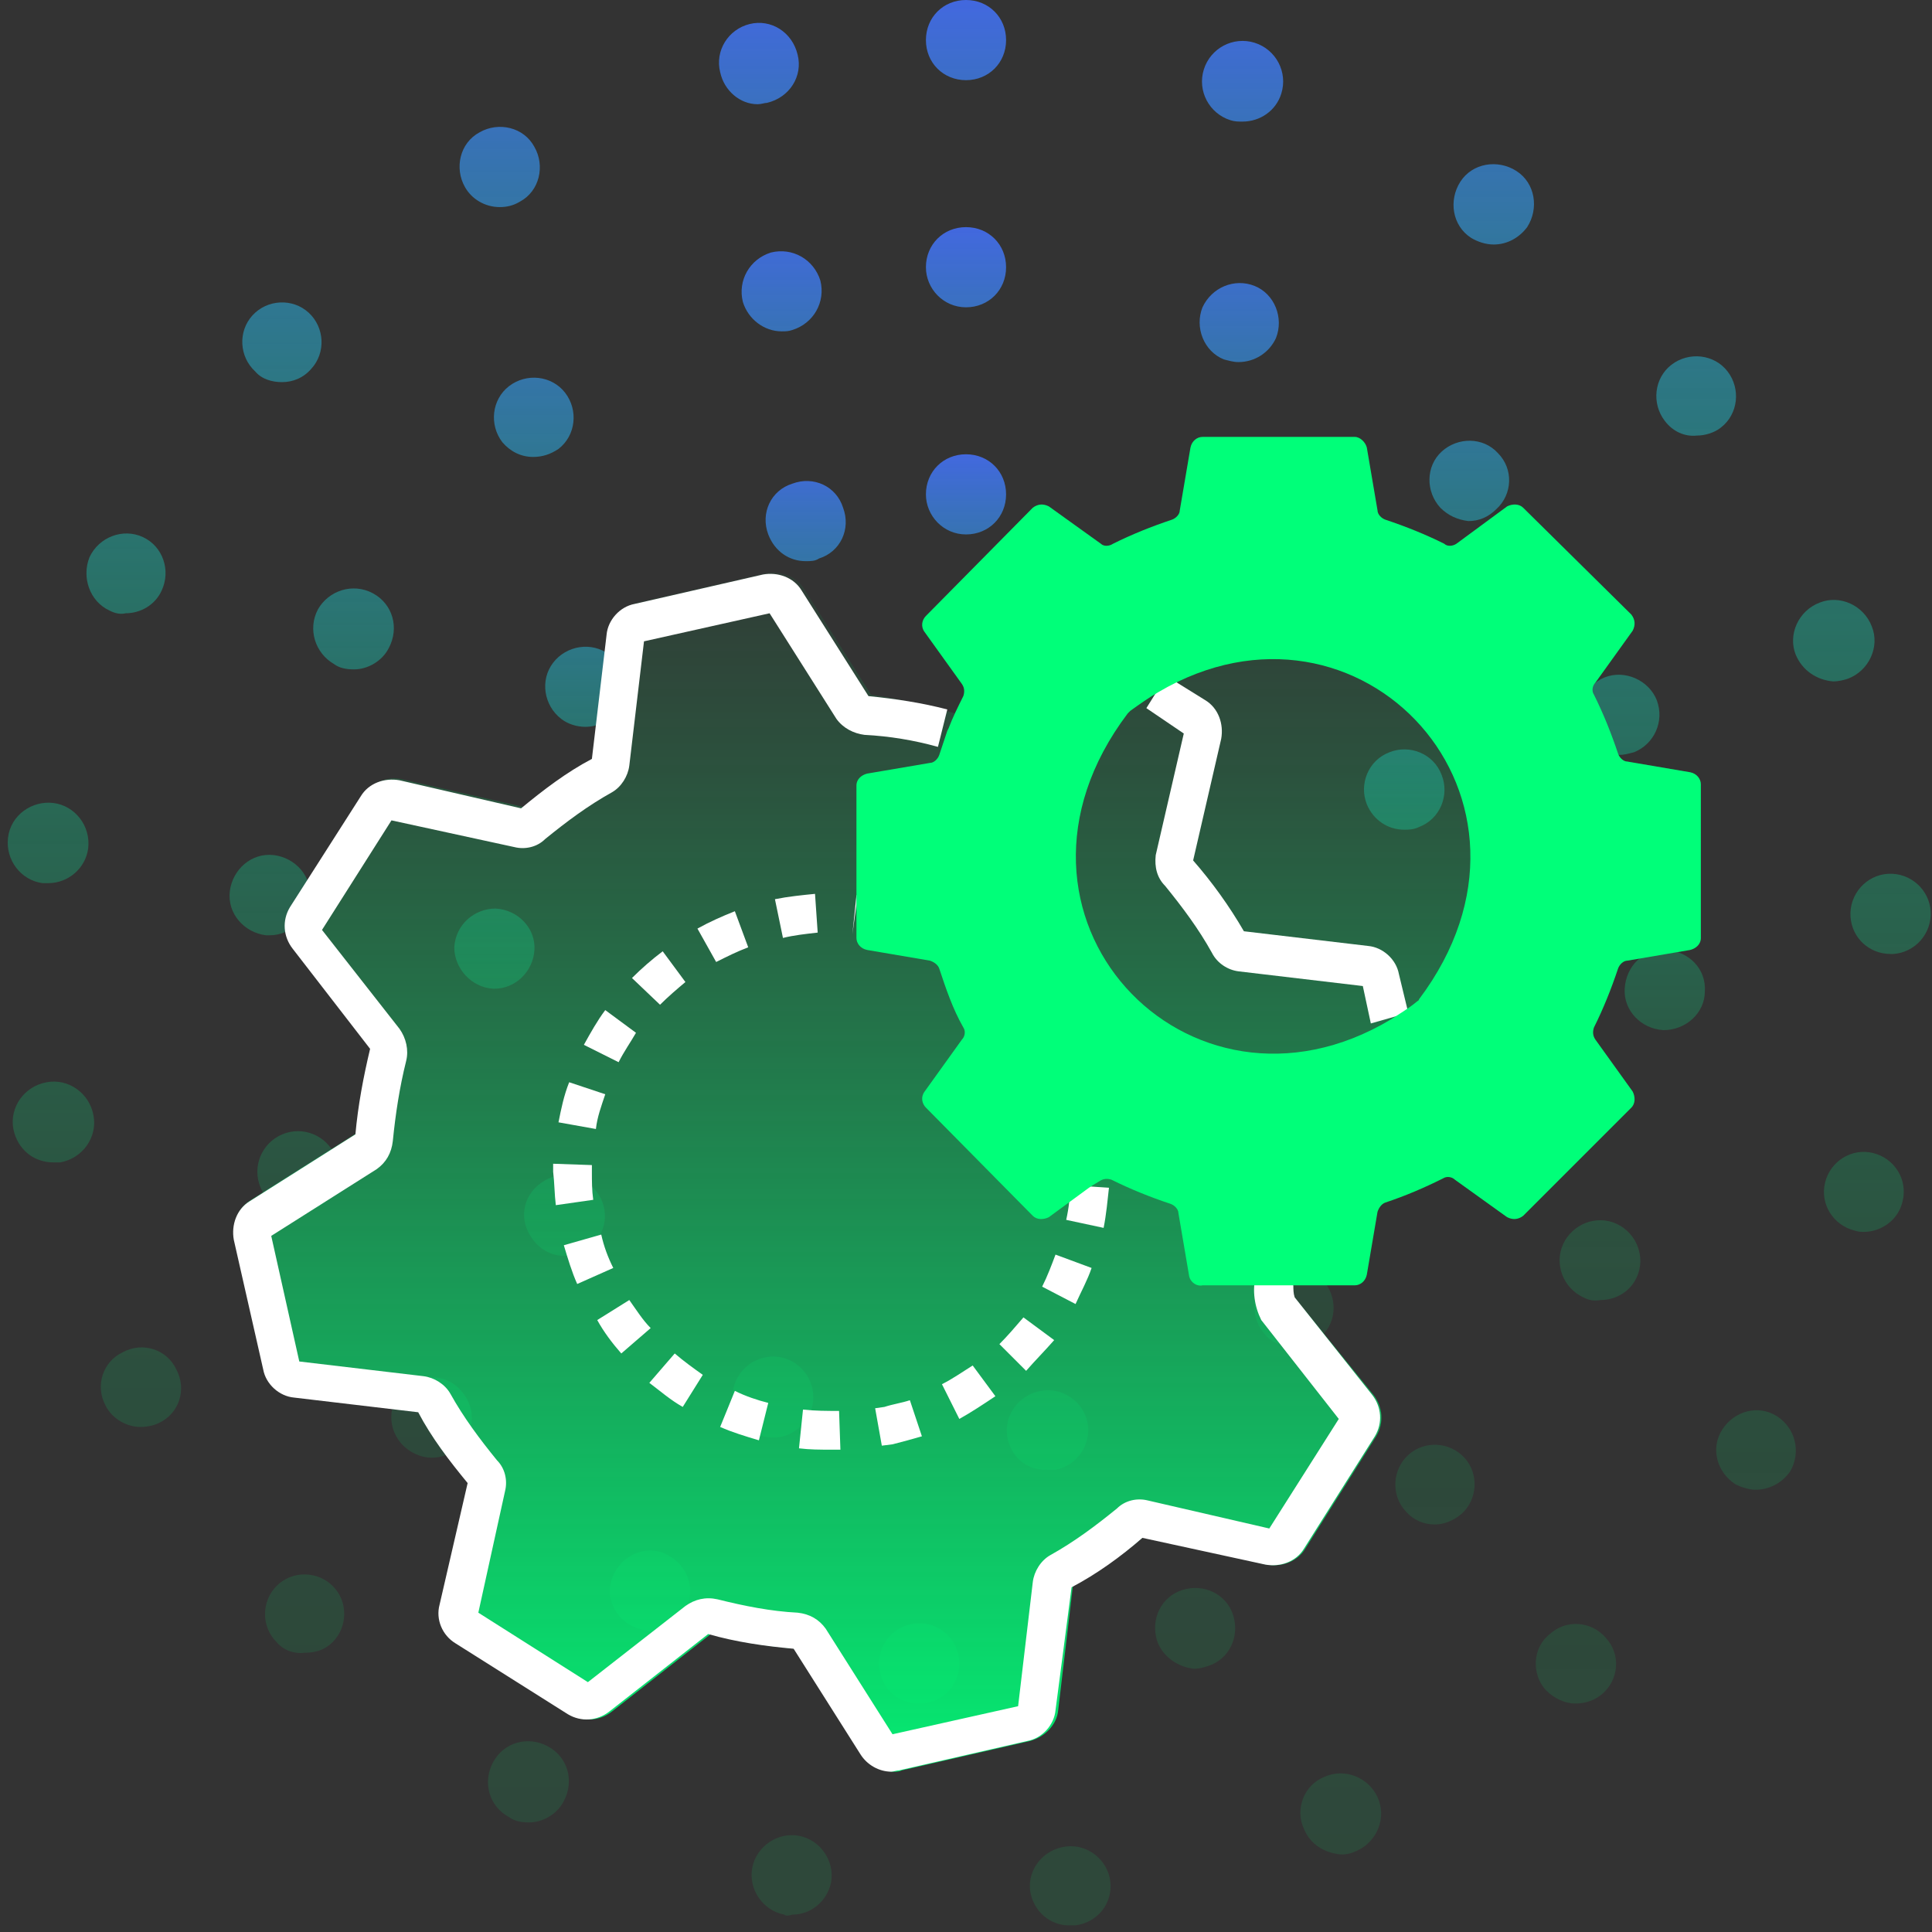<?xml version="1.0" encoding="utf-8"?>
<!-- Generator: Adobe Illustrator 23.0.2, SVG Export Plug-In . SVG Version: 6.00 Build 0)  -->
<svg version="1.1" id="Layer_1" xmlns="http://www.w3.org/2000/svg" xmlns:xlink="http://www.w3.org/1999/xlink" x="0px" y="0px"
	 viewBox="0 0 144.6 144.6" style="enable-background:new 0 0 144.6 144.6;" xml:space="preserve">
<rect x="0" y="0" width="144.6" height="144.6" fill="#333333" stroke="none"/>
<style type="text/css">
	.st0{fill:url(#SVGID_1_);}
	.st1{fill:url(#SVGID_2_);}
	.st2{fill:url(#SVGID_3_);}
	.st3{fill:url(#SVGID_4_);}
	.st4{fill:#FFFFFF;}
	.st5{fill:#00FF79;}
</style>
<title>automatizacion</title>
<g>
	<g id="Layer_1-2">
		
			<linearGradient id="SVGID_1_" gradientUnits="userSpaceOnUse" x1="72.298" y1="113.26" x2="72.298" y2="13.43" gradientTransform="matrix(1 0 0 -1 0 146)">
			<stop  offset="0" style="stop-color:#00FF79;stop-opacity:0"/>
			<stop  offset="9.000000e-02" style="stop-color:#00FF79;stop-opacity:4.000000e-02"/>
			<stop  offset="0.25" style="stop-color:#00FF79;stop-opacity:0.15"/>
			<stop  offset="0.46" style="stop-color:#00FF79;stop-opacity:0.33"/>
			<stop  offset="0.71" style="stop-color:#00FF79;stop-opacity:0.58"/>
			<stop  offset="0.99" style="stop-color:#00FF79;stop-opacity:0.89"/>
			<stop  offset="1" style="stop-color:#00FF79;stop-opacity:0.9"/>
		</linearGradient>
		<path class="st0" d="M126.5,57.8l-4.7-0.8c-0.3,0-0.6-0.3-0.7-0.6c-0.5-1.5-1.1-3-1.8-4.4c-0.2-0.3-0.1-0.7,0.1-0.9l2.8-3.9
			c0.2-0.4,0.2-0.8-0.1-1.2L114,38c-0.3-0.3-0.8-0.3-1.2-0.1l-3.8,2.8c-0.3,0.2-0.7,0.2-0.9,0c-1.4-0.7-2.9-1.3-4.4-1.8
			c-0.3-0.1-0.6-0.4-0.6-0.7l-0.8-4.7c-0.1-0.4-0.5-0.8-0.9-0.8H90c-0.4,0-0.8,0.3-0.9,0.8l-0.8,4.7c0,0.3-0.3,0.6-0.6,0.7
			c-1.5,0.5-3,1.1-4.4,1.8c-0.3,0.2-0.7,0.2-0.9,0l-3.9-2.8c-0.4-0.2-0.8-0.2-1.2,0.1l-8,8.1c-0.3,0.3-0.4,0.8-0.1,1.2l2.8,3.9
			c0.2,0.3,0.2,0.6,0.1,0.9c-0.2,0.4-0.4,0.9-0.6,1.3c-2.1-0.6-4.2-1.1-6.3-1.4l-5-7.9c-0.6-1-1.8-1.4-2.9-1.2l-9.6,2.2
			c-1.1,0.3-2,1.2-2.1,2.3l-1.1,9.3c-1.9,1.1-3.7,2.3-5.3,3.7l-9.2-2.1c-1.1-0.2-2.2,0.3-2.8,1.2l-5.3,8.4c-0.6,1-0.5,2.2,0.1,3.1
			l5.8,7.4c-0.6,2.1-0.9,4.2-1.1,6.4l-7.9,5c-1,0.6-1.5,1.8-1.2,2.9l2.2,9.7c0.3,1.1,1.2,1.9,2.3,2.1l9.3,1.1
			c1.1,1.9,2.4,3.7,3.8,5.4l-2.1,9.1c-0.3,1.1,0.2,2.3,1.2,2.9l8.4,5.3c1,0.6,2.2,0.5,3.1-0.2l7.4-5.8c2.1,0.6,4.2,0.9,6.4,1.1
			l5,7.9c0.5,0.8,1.4,1.3,2.3,1.3c0.2,0,0.4,0,0.6-0.1l9.6-2.2c1.1-0.3,2-1.2,2.1-2.3l1.1-9.3c1.9-1.1,3.7-2.3,5.3-3.7l9.2,2.1
			c1.1,0.2,2.3-0.2,2.9-1.2l5.3-8.4c0.6-1,0.5-2.2-0.2-3.1L96.8,97c-0.1-0.3-0.1-0.6-0.1-0.9h-0.2h4.8c0.4,0,0.8-0.3,0.9-0.8
			l0.8-4.7c0.1-0.3,0.3-0.6,0.6-0.7c1.5-0.5,2.9-1.1,4.3-1.8c0.3-0.2,0.7-0.1,0.9,0.1l3.9,2.8c0.4,0.2,0.8,0.2,1.2-0.1l8.1-8.1
			c0.3-0.3,0.3-0.8,0.1-1.2l-2.8-3.9c-0.2-0.3-0.2-0.6-0.1-0.9c0.7-1.4,1.3-2.9,1.8-4.4c0.1-0.3,0.4-0.6,0.7-0.6l4.7-0.8
			c0.4-0.1,0.8-0.4,0.8-0.9V58.7C127.3,58.3,127,57.9,126.5,57.8z"/>
		
			<linearGradient id="SVGID_2_" gradientUnits="userSpaceOnUse" x1="72.56" y1="1.82" x2="72.56" y2="146" gradientTransform="matrix(1 0 0 -1 0 146)">
			<stop  offset="0" style="stop-color:#00FF79;stop-opacity:0.1"/>
			<stop  offset="0.17" style="stop-color:#01FD7B;stop-opacity:0.11"/>
			<stop  offset="0.32" style="stop-color:#04F681;stop-opacity:0.15"/>
			<stop  offset="0.45" style="stop-color:#0AEA8B;stop-opacity:0.22"/>
			<stop  offset="0.57" style="stop-color:#12D999;stop-opacity:0.31"/>
			<stop  offset="0.69" style="stop-color:#1CC3AB;stop-opacity:0.43"/>
			<stop  offset="0.81" style="stop-color:#29A8C2;stop-opacity:0.58"/>
			<stop  offset="0.92" style="stop-color:#3888DC;stop-opacity:0.75"/>
			<stop  offset="1" style="stop-color:#446EF2;stop-opacity:0.9"/>
		</linearGradient>
		<path class="st1" d="M77.1,141.5c-0.2-1.6,1-3.1,2.7-3.3l0,0c1.6-0.2,3.1,1,3.3,2.6l0,0c0.2,1.7-1,3.1-2.6,3.3l0,0l0,0l0,0
			c-0.1,0-0.2,0-0.3,0l0,0C78.6,144.2,77.3,143,77.1,141.5z M58.7,143.3c-1.6-0.3-2.7-1.9-2.4-3.5l0,0c0.3-1.6,1.9-2.7,3.5-2.4l0,0
			c1.6,0.3,2.7,1.9,2.4,3.5l0,0c-0.3,1.4-1.5,2.4-2.9,2.4l0,0C59,143.4,58.8,143.4,58.7,143.3z M97.6,136.9c-0.7-1.5,0-3.3,1.5-3.9
			l0,0c1.5-0.7,3.3,0,4,1.5l0,0c0.7,1.5,0,3.3-1.5,4l0,0c0,0,0,0,0,0l0,0c-0.4,0.2-0.8,0.3-1.2,0.3l0,0
			C99.2,138.7,98.1,138.1,97.6,136.9z M38.1,136c-1.5-0.8-2-2.6-1.2-4.1l0,0c0.8-1.5,2.6-2,4.1-1.2l0,0c1.5,0.8,2,2.6,1.2,4.1l0,0
			c-0.5,1-1.6,1.6-2.6,1.6l0,0C39,136.4,38.5,136.3,38.1,136z M115.7,126.5c-1.1-1.2-1-3.2,0.3-4.2l0,0c1.2-1.1,3.1-1,4.2,0.3l0,0
			c1.1,1.2,1,3.1-0.3,4.2l0,0c0,0,0,0,0,0l0,0c-0.6,0.5-1.3,0.7-2,0.7l0,0C117.1,127.5,116.3,127.1,115.7,126.5z M20.7,122.9
			L20.7,122.9L20.7,122.9c-1.2-1.2-1.1-3.1,0-4.2l0,0c1.2-1.2,3.1-1.1,4.2,0l0,0c1.2,1.2,1.1,3.1,0,4.2l0,0
			c-0.6,0.6-1.3,0.8-2.1,0.8l0,0C22,123.8,21.2,123.5,20.7,122.9z M129.9,111.1c-1.4-0.9-1.9-2.7-1-4.1l0,0c0.9-1.4,2.7-1.9,4.1-1
			l0,0c1.4,0.9,1.8,2.7,1,4.1l0,0c-0.6,0.9-1.6,1.4-2.6,1.4l0,0C130.9,111.5,130.3,111.3,129.9,111.1z M7.9,105.2
			c-0.8-1.5-0.2-3.3,1.3-4l0,0c1.5-0.8,3.3-0.2,4,1.3l0,0c0.8,1.5,0.2,3.3-1.3,4l0,0c-0.4,0.2-0.9,0.3-1.4,0.3l0,0
			C9.5,106.8,8.4,106.2,7.9,105.2z M138.8,92.1c-1.6-0.4-2.6-2-2.2-3.6l0,0c0.4-1.6,2-2.6,3.6-2.2l0,0c1.6,0.4,2.6,2,2.2,3.6l0,0
			c-0.3,1.4-1.6,2.3-2.9,2.3l0,0C139.3,92.2,139.1,92.2,138.8,92.1z M1,84.5L1,84.5L1,84.5c-0.3-1.6,0.8-3.2,2.5-3.5l0,0
			c1.6-0.3,3.2,0.8,3.5,2.5l0,0c0.3,1.6-0.8,3.2-2.5,3.5l0,0c-0.2,0-0.3,0-0.5,0l0,0C2.5,87,1.3,86,1,84.5z M138.5,68.6L138.5,68.6
			c-0.1-1.7,1.2-3.1,2.8-3.2l0,0c1.7-0.1,3.1,1.2,3.2,2.8l0,0l0,0l0,0c0.1,1.7-1.2,3.1-2.8,3.2l0,0c-0.1,0-0.1,0-0.2,0l0,0
			C139.9,71.4,138.6,70.2,138.5,68.6z M3.2,66.1c-1.6-0.2-2.8-1.7-2.6-3.4l0,0c0,0,0,0,0,0l0,0C0.8,61,2.4,59.9,4,60.1l0,0
			c1.6,0.2,2.8,1.7,2.6,3.4l0,0c-0.2,1.5-1.5,2.6-3,2.6l0,0C3.5,66.1,3.3,66.1,3.2,66.1z M134.4,49L134.4,49
			c-0.6-1.5,0.2-3.3,1.8-3.9l0,0c1.5-0.6,3.3,0.2,3.9,1.8l0,0l0,0l0,0c0.6,1.5-0.2,3.3-1.8,3.9l0,0c-0.3,0.1-0.7,0.2-1.1,0.2l0,0
			C136,50.9,134.9,50.2,134.4,49z M8.2,45.7c-1.5-0.7-2.1-2.5-1.5-4l0,0c0.7-1.5,2.5-2.2,4-1.5l0,0c1.5,0.7,2.1,2.5,1.4,4l0,0
			c-0.5,1.1-1.6,1.7-2.7,1.7l0,0C9,46,8.6,45.9,8.2,45.7z M124.6,31.5c-1-1.3-0.8-3.2,0.5-4.2l0,0c1.3-1,3.2-0.8,4.2,0.5l0,0l0,0
			l0,0c1,1.3,0.8,3.2-0.5,4.2l0,0c-0.5,0.4-1.2,0.6-1.8,0.6l0,0C126.1,32.7,125.2,32.3,124.6,31.5z M19.1,27.8
			c-1.2-1.1-1.3-3-0.2-4.2l0,0c1.1-1.2,3-1.3,4.2-0.2l0,0c1.2,1.1,1.3,3,0.2,4.2h0c-0.6,0.7-1.4,1-2.2,1l0,0
			C20.4,28.6,19.6,28.4,19.1,27.8z M110.1,17.8c-1.4-0.9-1.7-2.8-0.8-4.2l0,0c0.9-1.4,2.8-1.7,4.2-0.8l0,0c1.4,0.9,1.7,2.8,0.8,4.2
			l0,0c-0.6,0.8-1.5,1.3-2.5,1.3l0,0C111.2,18.3,110.6,18.1,110.1,17.8z M34.8,14c-0.8-1.4-0.4-3.3,1.1-4.1l0,0
			c1.4-0.8,3.3-0.4,4.1,1.1l0,0c0.8,1.4,0.4,3.3-1.1,4.1l0,0c-0.5,0.3-1,0.4-1.5,0.4l0,0C36.3,15.5,35.3,14.9,34.8,14z M92.1,9
			c-1.6-0.5-2.5-2.2-2-3.8l0,0c0.5-1.6,2.2-2.5,3.8-2l0,0c1.6,0.5,2.5,2.2,2,3.8l0,0c-0.4,1.3-1.6,2.1-2.9,2.1l0,0
			C92.7,9.1,92.4,9.1,92.1,9z M53.9,5.4c-0.4-1.6,0.6-3.2,2.2-3.6l0,0c1.6-0.4,3.2,0.6,3.6,2.3l0,0c0.4,1.6-0.6,3.2-2.3,3.6l0,0
			c-0.2,0-0.4,0.1-0.7,0.1l0,0C55.4,7.8,54.2,6.8,53.9,5.4z M69.3,3c0-1.7,1.3-3,3-3l0,0c1.7,0,3,1.3,3,3l0,0c0,1.7-1.3,3-3,3l0,0
			C70.6,6,69.3,4.7,69.3,3z"/>
		
			<linearGradient id="SVGID_3_" gradientUnits="userSpaceOnUse" x1="72.427" y1="18.48" x2="72.427" y2="129.02" gradientTransform="matrix(1 0 0 -1 0 146)">
			<stop  offset="0" style="stop-color:#00FF79;stop-opacity:0.1"/>
			<stop  offset="0.17" style="stop-color:#01FD7B;stop-opacity:0.11"/>
			<stop  offset="0.32" style="stop-color:#04F681;stop-opacity:0.15"/>
			<stop  offset="0.45" style="stop-color:#0AEA8B;stop-opacity:0.22"/>
			<stop  offset="0.57" style="stop-color:#12D999;stop-opacity:0.31"/>
			<stop  offset="0.69" style="stop-color:#1CC3AB;stop-opacity:0.43"/>
			<stop  offset="0.81" style="stop-color:#29A8C2;stop-opacity:0.58"/>
			<stop  offset="0.92" style="stop-color:#3888DC;stop-opacity:0.75"/>
			<stop  offset="1" style="stop-color:#446EF2;stop-opacity:0.9"/>
		</linearGradient>
		<path class="st2" d="M68.6,127.5c-1.7-0.1-2.9-1.5-2.8-3.2l0,0c0.1-1.6,1.5-2.9,3.2-2.8l0,0c1.6,0.1,2.9,1.5,2.8,3.2l0,0
			c-0.1,1.6-1.4,2.8-3,2.8l0,0C68.7,127.5,68.6,127.5,68.6,127.5z M86.6,122.8c-0.5-1.6,0.3-3.3,1.9-3.8l0,0
			c1.6-0.5,3.3,0.3,3.8,1.9l0,0c0.5,1.6-0.3,3.3-1.9,3.8l0,0l0,0l0,0c-0.3,0.1-0.7,0.2-1,0.2l0,0C88.2,124.8,87,124,86.6,122.8z
			 M47.3,121.7c-1.5-0.8-2.1-2.5-1.3-4l0,0c0.8-1.5,2.6-2.1,4-1.3l0,0c1.5,0.8,2.1,2.6,1.3,4l0,0c-0.5,1.1-1.6,1.7-2.7,1.7l0,0
			C48.2,122,47.7,121.9,47.3,121.7z M105.2,113.1c-1.1-1.2-1-3.1,0.2-4.2l0,0c1.2-1.1,3.1-1,4.2,0.2l0,0c1.1,1.2,1,3.1-0.2,4.2l0,0
			l0,0l0,0c-0.6,0.5-1.3,0.8-2,0.8l0,0C106.6,114.1,105.8,113.8,105.2,113.1z M30,108c-1.1-1.3-0.9-3.2,0.4-4.2l0,0
			c1.3-1.1,3.2-0.9,4.2,0.4l0,0c1.1,1.3,0.9,3.2-0.4,4.2l0,0c-0.6,0.5-1.2,0.7-1.9,0.7l0,0C31.5,109.1,30.6,108.7,30,108z
			 M118.5,97.1c-1.5-0.7-2.2-2.5-1.5-4l0,0c0.7-1.5,2.5-2.2,4-1.5l0,0c1.5,0.7,2.2,2.5,1.5,4l0,0c-0.5,1.1-1.6,1.7-2.7,1.7l0,0
			C119.3,97.4,118.9,97.3,118.5,97.1z M19.4,88.6c-0.5-1.6,0.4-3.3,2-3.8l0,0c1.6-0.5,3.3,0.4,3.8,2l0,0c0.5,1.6-0.4,3.3-2,3.8l0,0
			c-0.3,0.1-0.6,0.1-0.9,0.1l0,0C21,90.8,19.8,89.9,19.4,88.6z M124.5,77.1c-1.7-0.1-3-1.5-2.9-3.1l0,0c0.1-1.7,1.4-3,3.1-2.9l0,0
			c1.7,0.1,3,1.4,2.9,3.1l0,0l0,0l0,0C127.6,75.8,126.2,77.1,124.5,77.1L124.5,77.1C124.6,77.1,124.5,77.1,124.5,77.1z M19.9,70
			c-1.6-0.2-2.9-1.6-2.7-3.3l0,0l0,0l0,0c0.2-1.6,1.6-2.9,3.3-2.7l0,0c1.6,0.2,2.9,1.6,2.7,3.3l0,0c-0.2,1.5-1.5,2.7-3,2.7l0,0
			C20.1,70,20,70,19.9,70z M118.4,54.6c-0.6-1.5,0.2-3.3,1.7-3.9l0,0c1.5-0.6,3.3,0.2,3.9,1.7l0,0c0.6,1.6-0.2,3.3-1.7,3.9l0,0
			c-0.4,0.1-0.7,0.2-1.1,0.2l0,0C120,56.5,118.8,55.8,118.4,54.6z M25,49.7c-1.4-0.8-2-2.6-1.2-4.1l0,0c0.8-1.4,2.6-2,4.1-1.2l0,0
			c1.5,0.8,2,2.6,1.2,4.1l0,0c-0.5,1-1.6,1.6-2.6,1.6l0,0C25.9,50.1,25.4,50,25,49.7z M107.8,38c-1.1-1.2-1.1-3.1,0.1-4.2l0,0
			c1.2-1.1,3.1-1.1,4.2,0.1l0,0l0,0l0,0c1.2,1.2,1.1,3.1-0.1,4.2l0,0c-0.6,0.6-1.3,0.9-2.1,0.9l0,0C109.1,38.9,108.4,38.6,107.8,38z
			 M37.6,33.1c-1-1.3-0.8-3.2,0.5-4.2l0,0c1.3-1,3.2-0.8,4.2,0.5l0,0c1,1.3,0.8,3.2-0.5,4.2l0,0c-0.6,0.4-1.2,0.6-1.9,0.6l0,0
			C39,34.2,38.2,33.8,37.6,33.1z M91.6,26.9c-1.5-0.6-2.2-2.4-1.6-3.9l0,0c0.7-1.5,2.4-2.2,3.9-1.6l0,0c1.5,0.6,2.2,2.4,1.6,3.9l0,0
			c-0.5,1.1-1.6,1.8-2.8,1.8l0,0C92.3,27.1,92,27,91.6,26.9z M55.6,22.6c-0.4-1.6,0.5-3.2,2.1-3.7l0,0c0,0,0,0,0,0l0,0
			c1.6-0.4,3.2,0.5,3.7,2.1l0,0c0.4,1.6-0.5,3.2-2.1,3.7l0,0c-0.3,0.1-0.5,0.1-0.8,0.1l0,0C57.2,24.8,56,23.9,55.6,22.6z M69.3,20
			c0-1.7,1.3-3,3-3l0,0c1.7,0,3,1.3,3,3l0,0c0,1.7-1.3,3-3,3l0,0C70.6,23,69.3,21.6,69.3,20z"/>
		
			<linearGradient id="SVGID_4_" gradientUnits="userSpaceOnUse" x1="71.936" y1="35.86" x2="71.936" y2="112.04" gradientTransform="matrix(1 0 0 -1 0 146)">
			<stop  offset="0" style="stop-color:#00FF79;stop-opacity:0.1"/>
			<stop  offset="0.17" style="stop-color:#01FD7B;stop-opacity:0.11"/>
			<stop  offset="0.32" style="stop-color:#04F681;stop-opacity:0.15"/>
			<stop  offset="0.45" style="stop-color:#0AEA8B;stop-opacity:0.22"/>
			<stop  offset="0.57" style="stop-color:#12D999;stop-opacity:0.31"/>
			<stop  offset="0.69" style="stop-color:#1CC3AB;stop-opacity:0.43"/>
			<stop  offset="0.81" style="stop-color:#29A8C2;stop-opacity:0.58"/>
			<stop  offset="0.92" style="stop-color:#3888DC;stop-opacity:0.75"/>
			<stop  offset="1" style="stop-color:#446EF2;stop-opacity:0.9"/>
		</linearGradient>
		<path class="st3" d="M75.4,107.6c-0.3-1.6,0.8-3.2,2.5-3.5l0,0c1.6-0.3,3.2,0.8,3.5,2.4l0,0c0.3,1.6-0.8,3.2-2.4,3.5l0,0l0,0l0,0
			c-0.2,0-0.3,0-0.5,0l0,0C76.9,110.1,75.7,109.1,75.4,107.6z M56.6,107.3L56.6,107.3L56.6,107.3c-1.5-0.7-2.2-2.5-1.5-4l0,0
			c0.7-1.5,2.5-2.2,4-1.5l0,0c1.5,0.7,2.2,2.5,1.5,4l0,0c-0.5,1.1-1.6,1.8-2.7,1.8l0,0C57.4,107.6,57,107.5,56.6,107.3z M94.7,99.9
			c-1.1-1.2-1.1-3.1,0.1-4.2l0,0c1.2-1.2,3.1-1.1,4.2,0.1l0,0c1.1,1.2,1.1,3.1-0.1,4.2l0,0c-0.6,0.6-1.3,0.8-2.1,0.8l0,0
			C96,100.8,95.2,100.5,94.7,99.9z M39.7,92.5c-0.9-1.4-0.5-3.2,1-4.1l0,0c1.4-0.9,3.2-0.4,4.1,1l0,0c0.9,1.4,0.5,3.3-1,4.1l0,0
			c-0.5,0.3-1,0.5-1.6,0.5l0,0C41.3,94,40.3,93.5,39.7,92.5z M106.3,82.6c-1.6-0.3-2.7-1.9-2.3-3.6l0,0c0.3-1.6,1.9-2.7,3.6-2.3l0,0
			c1.6,0.3,2.7,1.9,2.3,3.5l0,0c0,0,0,0,0,0l0,0c-0.3,1.4-1.5,2.4-2.9,2.4l0,0C106.7,82.7,106.5,82.7,106.3,82.6z M36.9,74
			c-1.6-0.1-2.9-1.5-2.9-3.1l0,0c0.1-1.7,1.5-2.9,3.1-2.9l0,0c1.7,0.1,3,1.5,2.9,3.1l0,0c-0.1,1.6-1.4,2.9-3,2.9l0,0
			C36.9,74,36.9,74,36.9,74z M102.3,60.2c-0.6-1.5,0.1-3.3,1.7-3.9l0,0c1.5-0.6,3.3,0.1,3.9,1.7l0,0c0.6,1.5-0.1,3.3-1.7,3.9l0,0
			c-0.4,0.2-0.8,0.2-1.1,0.2l0,0C103.9,62.1,102.8,61.4,102.3,60.2z M42,53.8c-1.3-1-1.6-2.9-0.6-4.2l0,0c1-1.3,2.9-1.6,4.2-0.6l0,0
			c1.3,1,1.6,2.9,0.6,4.2l0,0c-0.6,0.8-1.5,1.2-2.4,1.2l0,0C43.2,54.4,42.5,54.2,42,53.8z M90.4,45.5c-1.4-0.9-1.7-2.8-0.8-4.2l0,0
			c0.9-1.4,2.8-1.7,4.2-0.8l0,0c1.4,0.9,1.7,2.8,0.8,4.2l0,0C94,45.5,93,46,92.1,46l0,0C91.5,46,90.9,45.8,90.4,45.5z M57.5,40
			c-0.6-1.6,0.2-3.3,1.8-3.8l0,0l0,0l0,0c1.6-0.6,3.3,0.2,3.8,1.8l0,0c0.6,1.6-0.2,3.3-1.8,3.8l0,0C61,42,60.7,42,60.3,42l0,0
			C59.1,42,58,41.3,57.5,40z M69.3,37c0-1.7,1.3-3,3-3l0,0c1.7,0,3,1.3,3,3l0,0c0,1.7-1.3,3-3,3l0,0C70.6,40,69.3,38.6,69.3,37z"/>
		<path class="st4" d="M66.7,132.6c-0.9,0-1.8-0.5-2.3-1.3l-5-7.9c-2.2-0.2-4.3-0.5-6.4-1.1l-7.4,5.8c-0.9,0.7-2.1,0.8-3.1,0.2
			l-8.4-5.3c-1-0.6-1.5-1.8-1.2-2.9l2.1-9.1c-1.4-1.7-2.7-3.4-3.7-5.3l-9.3-1.1c-1.1-0.1-2.1-1-2.3-2.1l-2.2-9.7
			c-0.2-1.1,0.2-2.3,1.2-2.9l7.9-5c0.2-2.2,0.6-4.3,1.1-6.4L21.9,71c-0.7-0.9-0.8-2.1-0.2-3.1l5.3-8.3c0.6-1,1.8-1.4,2.9-1.2
			l9.1,2.1c1.7-1.4,3.4-2.7,5.3-3.7l1.1-9.3c0.1-1.1,1-2.1,2.1-2.3l9.6-2.2c1.1-0.2,2.3,0.2,2.9,1.2l5,7.9c2,0.2,4,0.5,5.9,1
			l-0.7,2.8c-1.8-0.5-3.6-0.8-5.5-0.9c-0.8-0.1-1.6-0.5-2.1-1.2l-5-7.9l-9.4,2.1l-1.1,9.3c-0.1,0.8-0.6,1.6-1.3,2
			c-1.8,1-3.4,2.2-5,3.5c-0.6,0.6-1.5,0.8-2.3,0.6l-9.2-2l-5.2,8.2l5.8,7.4c0.5,0.7,0.7,1.6,0.5,2.4c-0.5,2-0.8,4-1,6
			c-0.1,0.9-0.5,1.6-1.2,2.1l-7.9,5l2.1,9.4l9.3,1.1c0.8,0.1,1.6,0.6,2,1.3c1,1.8,2.2,3.4,3.5,5c0.6,0.6,0.8,1.5,0.6,2.3l-2,9.1
			l8.2,5.2l7.3-5.7c0.7-0.5,1.5-0.7,2.4-0.5c2,0.5,4,0.9,6,1c0.9,0.1,1.6,0.5,2.1,1.2l5,7.9l9.4-2.1l1.1-9.3c0.1-0.8,0.6-1.6,1.3-2
			c1.8-1,3.4-2.2,5-3.5c0.6-0.6,1.5-0.8,2.3-0.6l9.1,2.1l5.2-8.2l-5.8-7.4c-0.5-1-0.7-2.2-0.4-3.4l2.8,0.8c0,0.3,0,0.6,0.1,0.9
			l5.8,7.3c0.7,0.9,0.8,2.1,0.2,3.1l-5.3,8.4c-0.6,1-1.8,1.4-2.9,1.2l-9.2-2c-1.6,1.4-3.4,2.7-5.3,3.7L79,128
			c-0.1,1.1-1,2.1-2.1,2.3l-9.6,2.2C67.1,132.5,66.9,132.6,66.7,132.6z"/>
		<path class="st4" d="M102.6,76.6l-0.6-2.8l-9.3-1.1c-0.8-0.1-1.6-0.6-2-1.4c-1-1.8-2.2-3.4-3.5-5c-0.6-0.6-0.8-1.4-0.7-2.3
			l2.1-9.1L85.8,53l1.5-2.4l2.9,1.8c1,0.6,1.4,1.8,1.2,2.9l-2.1,9.1c1.4,1.6,2.7,3.4,3.8,5.3l9.3,1.1c1.1,0.1,2.1,1,2.3,2.1l0.7,2.9
			L102.6,76.6z"/>
		<path class="st4" d="M62.2,108.5c-0.8,0-1.6,0-2.4-0.1l0.3-2.9c0.9,0.1,1.8,0.1,2.7,0.1l0.1,2.9L62.2,108.5z M66,108.2l-0.5-2.8
			l0.7-0.1c0.6-0.2,1.3-0.3,1.9-0.5l0.9,2.7c-0.7,0.2-1.4,0.4-2.2,0.6L66,108.2z M56.8,107.8c-1-0.3-2-0.6-2.9-1l1.1-2.7
			c0.8,0.4,1.7,0.7,2.5,0.9L56.8,107.8z M71.8,106.2l-1.3-2.6c0.8-0.4,1.5-0.9,2.3-1.4l1.7,2.3C73.6,105.1,72.7,105.7,71.8,106.2z
			 M51.1,105.3c-0.9-0.5-1.7-1.2-2.5-1.8l1.9-2.2c0.7,0.6,1.4,1.1,2.1,1.6L51.1,105.3z M76.8,102.6l-2-2c0.6-0.6,1.2-1.3,1.8-2
			l2.3,1.7C78.2,101.1,77.5,101.8,76.8,102.6z M46.5,101.3c-0.7-0.8-1.3-1.6-1.8-2.5l2.4-1.5c0.5,0.7,1,1.5,1.6,2.1L46.5,101.3z
			 M80.5,97.6L78,96.3c0.4-0.8,0.7-1.6,1-2.4l2.7,1C81.4,95.8,80.9,96.7,80.5,97.6L80.5,97.6z M43.2,96.1c-0.4-0.9-0.7-1.9-1-2.9
			l2.8-0.8c0.2,0.9,0.5,1.7,0.9,2.5L43.2,96.1z M82.6,91.9l-2.8-0.6c0.2-0.9,0.3-1.8,0.3-2.6l2.9,0.2C82.9,89.8,82.8,90.9,82.6,91.9
			z M41.6,90.2c-0.1-0.8-0.1-1.7-0.2-2.5c0-0.2,0-0.4,0-0.6l2.9,0.1c0,0.2,0,0.3,0,0.5c0,0.7,0,1.4,0.1,2.1L41.6,90.2z M44.6,84.5
			L41.8,84c0.2-1,0.4-2,0.8-3l2.7,0.9C45,82.8,44.7,83.6,44.6,84.5L44.6,84.5z M46.3,79.5l-2.6-1.3c0.5-0.9,1-1.8,1.6-2.6l2.3,1.7
			C47.2,78,46.7,78.7,46.3,79.5L46.3,79.5z M49.4,75.2l-2.1-2c0.7-0.7,1.5-1.4,2.3-2l1.7,2.3C50.7,74,50,74.6,49.4,75.2L49.4,75.2z
			 M53.6,72l-1.4-2.5c0.9-0.5,1.8-0.9,2.8-1.3l1,2.7C55.2,71.2,54.4,71.6,53.6,72z M58.6,70.2L58,67.3c1-0.2,2-0.3,3-0.4l0.2,2.9
			C60.3,69.9,59.4,70,58.6,70.2L58.6,70.2z M63.8,69.9l0.3-2.9h0.1L63.8,69.9z"/>
		<path class="st5" d="M126.5,57.8l-4.7-0.8c-0.3,0-0.6-0.3-0.7-0.6c-0.5-1.5-1.1-3-1.8-4.4c-0.2-0.3-0.1-0.7,0.1-0.9l2.8-3.9
			c0.2-0.4,0.2-0.8-0.1-1.2L114,38c-0.3-0.3-0.8-0.3-1.2-0.1l-3.8,2.8c-0.3,0.2-0.7,0.2-0.9,0c-1.4-0.7-2.9-1.3-4.4-1.8
			c-0.3-0.1-0.6-0.4-0.6-0.7l-0.8-4.7c-0.1-0.4-0.5-0.8-0.9-0.8H90c-0.4,0-0.8,0.3-0.9,0.8l-0.8,4.7c0,0.3-0.3,0.6-0.6,0.7
			c-1.5,0.5-3,1.1-4.4,1.8c-0.3,0.2-0.7,0.2-0.9,0l-3.9-2.8c-0.4-0.2-0.8-0.2-1.2,0.1l-8,8.1c-0.3,0.3-0.4,0.8-0.1,1.2l2.8,3.9
			c0.2,0.3,0.2,0.6,0.1,0.9c-0.4,0.8-0.8,1.6-1.1,2.4l-0.1,0.2c-0.2,0.6-0.4,1.2-0.6,1.8c-0.1,0.3-0.4,0.6-0.7,0.6l-4.7,0.8
			c-0.4,0.1-0.8,0.4-0.8,0.9v11.4c0,0.4,0.3,0.8,0.8,0.9l4.7,0.8c0.3,0.1,0.6,0.3,0.7,0.6c0.5,1.5,1,3,1.8,4.4
			c0.2,0.3,0.1,0.7-0.1,0.9l-2.8,3.9c-0.3,0.4-0.2,0.9,0.1,1.2l8,8.1c0.3,0.3,0.8,0.3,1.2,0.1l3-2.2l0.3-0.2l0.5-0.3
			c0.3-0.2,0.6-0.2,0.9-0.1c1.4,0.7,2.9,1.3,4.4,1.8c0.3,0.1,0.6,0.4,0.6,0.7l0.8,4.7c0.1,0.5,0.6,0.8,1,0.7h11.4
			c0.4,0,0.8-0.3,0.9-0.8l0.8-4.7c0.1-0.3,0.3-0.6,0.6-0.7c1.5-0.5,2.9-1.1,4.3-1.8c0.3-0.2,0.7-0.1,0.9,0.1l3.9,2.8
			c0.4,0.2,0.8,0.2,1.2-0.1l8.1-8.1c0.3-0.3,0.3-0.8,0.1-1.2l-2.8-3.9c-0.2-0.3-0.2-0.6-0.1-0.9c0.7-1.4,1.3-2.9,1.8-4.4
			c0.1-0.3,0.4-0.6,0.7-0.6l4.7-0.8c0.4-0.1,0.8-0.4,0.8-0.9V58.7C127.3,58.3,127,57.9,126.5,57.8z M106.2,74.8
			c0,0.1-0.1,0.1-0.2,0.2c-0.6,0.5-1.3,0.9-1.9,1.3C88.9,85.4,73,68.5,84.4,53.4c0,0,0.1-0.1,0.2-0.2c0.7-0.5,1.4-1,2.1-1.4
			C101.8,42.9,117.5,59.8,106.2,74.8L106.2,74.8z"/>
	</g>
</g>
</svg>
